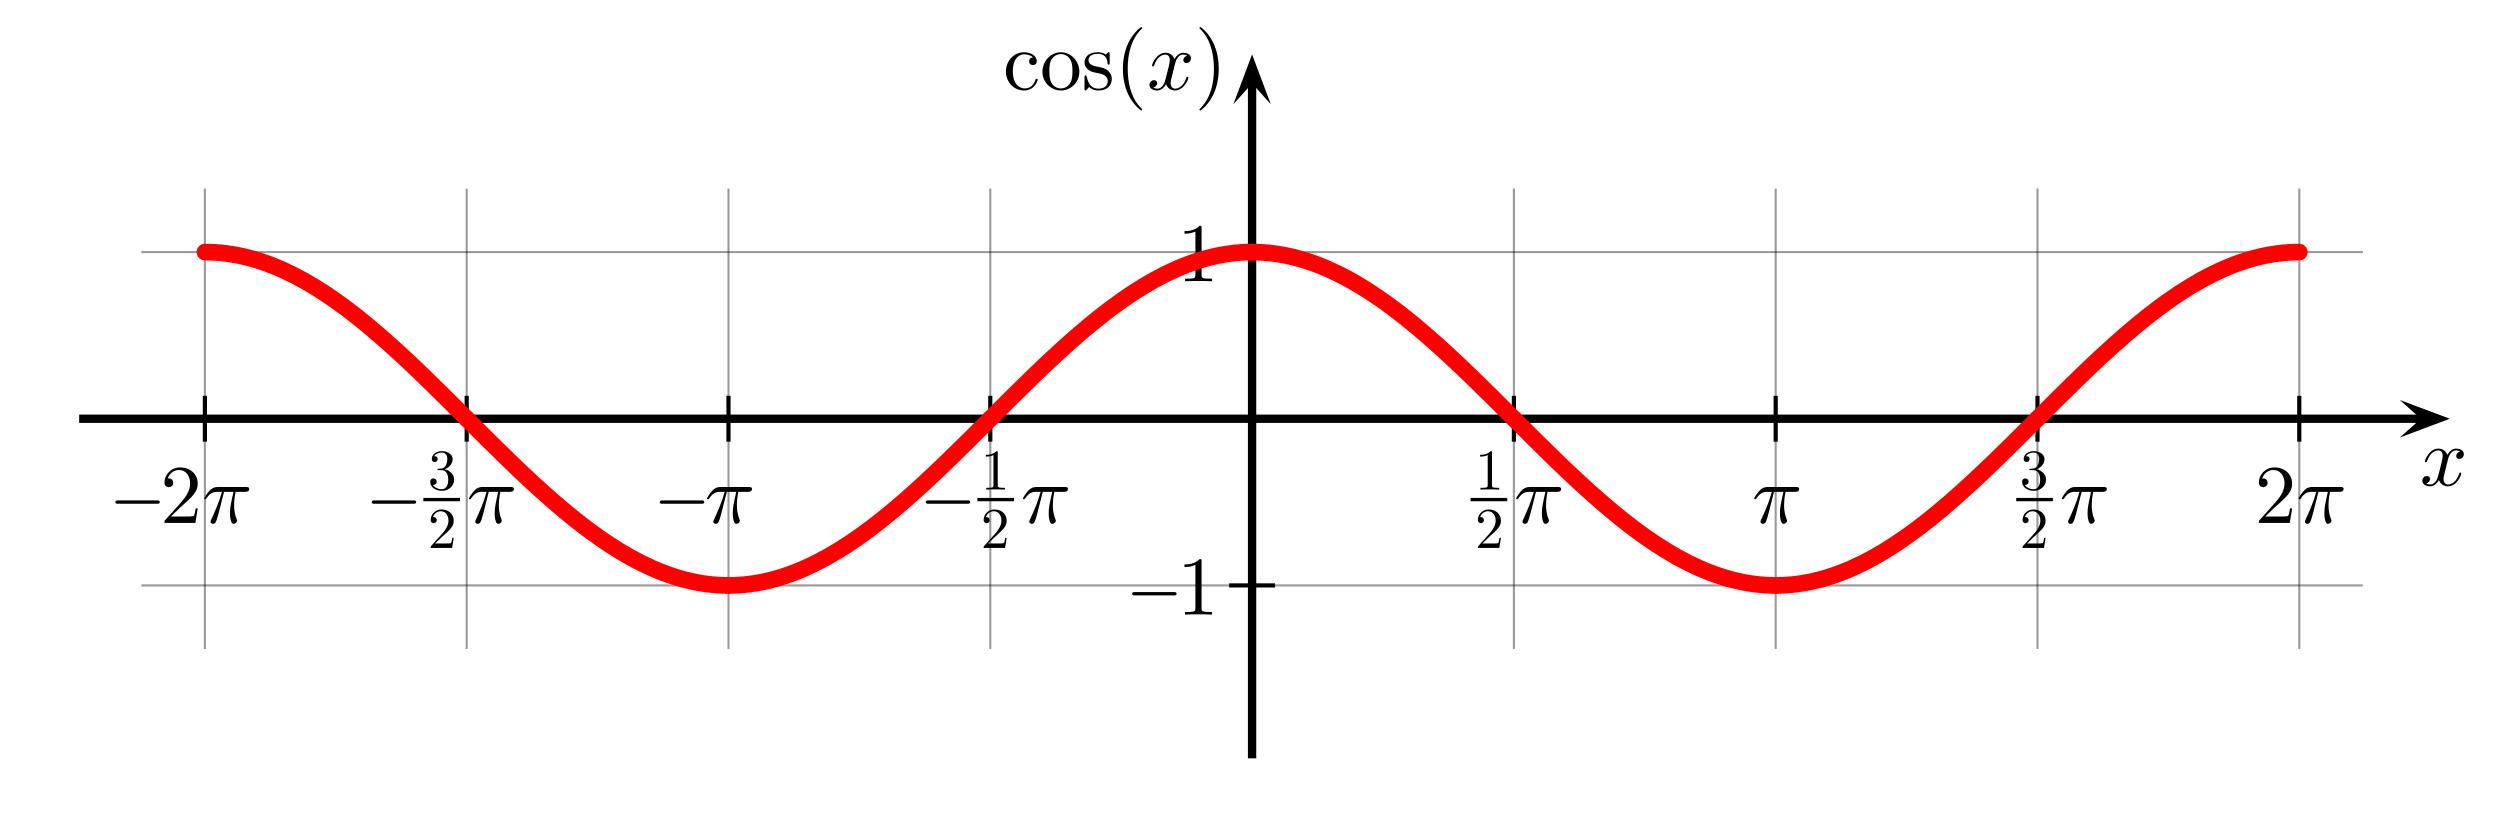 <?xml version="1.0" encoding="UTF-8" standalone="yes"?>
<svg id="cosine"
   version="1.1"
   baseProfile="full"
   xmlns="http://www.w3.org/2000/svg"
   xmlns:xlink="http://www.w3.org/1999/xlink"
   xmlns:ev="http://www.w3.org/2001/xml-events"
   viewBox="0 0 600 200">
   width="100%" height="100%">

  <title>Cosine.svg - a nice plot of the cosine function</title>
  <desc>
     Cosine(cos)-function
     from Wikimedia Commons
     plot-range: -2pi to 2pi
     plotted with three different cubic bezier-curves
     the bezier-controll-points are calculated to give a very accurate result.
     symbols in "Computer Modern" (TeX) font embedded
     created with a plain text editor using GNU/Linux

     about: http://commons.wikimedia.org/wiki/Image:Cosine.svg
     source: http://commons.wikimedia.org/
     rights: GNU Free Documentation license,
             Creative Commons Attribution ShareAlike license
  </desc>

  <defs>
    <!-- the controll points lie on the intersection points of the tangents.
         this yields a very accurate curve -->
    <path id="sine-bow"
       fill="none" stroke="red" stroke-width="0.1px" stroke-linecap="round"
       d="M 0,0
          C 0.174,0.174 0.347,0.347 0.524,0.5
          C 0.7,0.653 0.872,0.778 1.047,0.866
          C 1.224,0.954 1.396,1 1.571,1" />
    <!-- pstricks-style arrow, zoom 1.5 -->
    <marker id="Arrow" refX="2.52" refY="2.25" markerUnits="strokeWidth"
       markerWidth="6" markerHeight="4.5" orient="auto">
      <path d="M 2.52 2.25 L 0 4.5 L 6 2.25 L 0 0 z" />
    </marker>

    <line id="xgridline" x1="0" x2="0" y1="55" y2="-55" stroke="black"
       stroke-width="0.5px" stroke-linecap="square" opacity="0.4" />
    <line id="ygridline" x1="-266.327" x2="266.327" y1="0" y2="-0" 
       stroke="black" stroke-width="0.5px" stroke-linecap="square"
       opacity="0.4"/>
    <line id="xtick" x1="0" x2="0" y1="5" y2="-5" stroke="black"
       stroke-width="1px" stroke-linecap="square" opacity="1" />
    <line id="ytick" x1="-5" x2="5" y1="0" y2="-0" stroke="black"
       stroke-width="1px" stroke-linecap="square" opacity="1" />

    <!-- now the used chars in "Computer Modern" font. They are implemented
         as plain paths and not as glyphs just because it didn't work -->

    <!-- c: horiz-adv-x="444.4"-->
    <path id="c"
       d="M 34 0 m 325 386 c -41 -3 -47 -33 -47 -46 c 0 -26 18 -46 46 -46
          c 26 0 46 17 46 47 c 0 68 -76 107 -153 107
          c -125 0 -217 -108 -217 -232 c 0 -128 99 -227 215 -227
          c 134 0 166 120 166 130 c 0 10 -10 10 -13 10 c -9 0 -11 -4 -13 -10
          c -29 -93 -94 -105 -131 -105 c -53 0 -141 43 -141 204
          c 0 163 82 205 135 205 c 9 0 72 -1 107 -37 z"/>
    <!-- o: horiz-adv-x="500"-->
    <path id="o"
       d="M 28 0 m 443 214 c 0 128 -100 234 -221 234
          c -125 0 -222 -109 -222 -234 c 0 -129 104 -225 221 -225
          c 121 0 222 98 222 225 z M 471 214 m -221 -200 c -43 0 -87 21 -114 67
          c -25 44 -25 105 -25 141 c 0 39 0 93 24 137 c 27 46 74 67 114 67
          c 44 0 87 -22 113 -65 c 26 -43 26 -101 26 -139 c 0 -36 0 -90 -22 -134
          c -22 -45 -66 -74 -116 -74 z"/>
    <!-- s: horiz-adv-x="394.4"-->
    <path id="s"
       d="M 33 0 m 175 194 c 22 -4 104 -20 104 -92 c 0 -51 -35 -91 -113 -91
          c -84 0 -120 57 -139 142 c -3 13 -4 17 -14 17 c -13 0 -13 -7 -13 -25
          v -132 c 0 -17 0 -24 11 -24 c 5 0 6 1 25 20 c 2 2 2 4 20 23
          c 44 -42 89 -43 110 -43 c 115 0 161 67 161 139 c 0 53 -30 83 -42 95
          c -33 32 -72 40 -114 48 c -56 11 -123 24 -123 82 c 0 35 26 76 112 76
          c 110 0 115 -90 117 -121 c 1 -9 10 -9 12 -9 c 13 0 13 5 13 24 v 101
          c 0 17 0 24 -11 24 c -5 0 -7 0 -20 -12 c -3 -4 -13 -13 -17 -16
          c -38 28 -79 28 -94 28 c -122 0 -160 -67 -160 -123
          c 0 -35 16 -63 43 -85 c 32 -26 60 -32 132 -46 z"/>
    <!-- (: horiz-adv-x="388.9"-->
    <path id="parleft"
       d="M 99 0 m 232 -240 c 0 3 0 5 -17 22 c -125 126 -157 315 -157 468
          c 0 174 38 348 161 473 c 13 12 13 14 13 17 c 0 7 -4 10 -10 10
          c -10 0 -100 -68 -159 -195 c -51 -110 -63 -221 -63 -305
          c 0 -78 11 -199 66 -312 c 60 -123 146 -188 156 -188 c 6 0 10 3 10 10
          z"/>
    <!-- ): horiz-adv-x="388.9"-->
    <path id="parright"
       d="M 57 0 m 232 250 c 0 78 -11 199 -66 312 c -60 123 -146 188 -156 188
          c -6 0 -10 -4 -10 -10 c 0 -3 0 -5 19 -23 c 98 -99 155 -258 155 -467
          c 0 -171 -37 -347 -161 -473 c -13 -12 -13 -14 -13 -17
          c 0 -6 4 -10 10 -10 c 10 0 100 68 159 195 c 51 110 63 221 63 305 z"/>
    <!-- x: horiz-adv-x="527.8"-->
    <path id="x"
       d="M 29 0 m 305 302 c 6 26 29 118 99 118 c 5 0 29 0 50 -13
          c -28 -5 -48 -30 -48 -54 c 0 -16 11 -35 38 -35 c 22 0 54 18 54 58
          c 0 52 -59 66 -93 66 c -58 0 -93 -53 -105 -76 c -25 66 -79 76 -108 76
          c -104 0 -161 -129 -161 -154 c 0 -10 10 -10 12 -10 c 8 0 11 2 13 11
          c 34 106 100 131 134 131 c 19 0 54 -9 54 -67 c 0 -31 -17 -98 -54 -238
          c -16 -62 -51 -104 -95 -104 c -6 0 -29 0 -50 13 c 25 5 47 26 47 54
          c 0 27 -22 35 -37 35 c -30 0 -55 -26 -55 -58 c 0 -46 50 -66 94 -66
          c 66 0 102 70 105 76 c 12 -37 48 -76 108 -76 c 103 0 160 129 160 154
          c 0 10 -9 10 -12 10 c -9 0 -11 -4 -13 -11
          c -33 -107 -101 -131 -133 -131 c -39 0 -55 32 -55 66
          c 0 22 6 44 17 88 z"/>
    <!-- pi: horiz-adv-x="570"-->
    <path id="pi"
       d="M 27 0 m 238 373 h 113 c -33 -148 -42 -191 -42 -258
          c 0 -15 0 -42 8 -76 c 10 -44 21 -50 36 -50 c 20 0 41 18 41 38
          c 0 6 0 8 -6 22 c -29 72 -29 137 -29 165 c 0 53 7 107 18 159 h 114
          c 13 0 49 0 49 34 c 0 24 -21 24 -40 24 h -335 c -22 0 -60 0 -104 -47
          c -35 -39 -61 -85 -61 -90 c 0 -1 0 -10 12 -10 c 8 0 10 4 16 12
          c 49 77 107 77 127 77 h 57 c -32 -121 -86 -242 -128 -333
          c -8 -15 -8 -17 -8 -24 c 0 -19 16 -27 29 -27 c 30 0 38 28 50 65
          c 14 46 14 48 27 98 z"/>
    <!-- minus: horiz-adv-x="700"-->
    <path id="minus"
       d="M 83 0 m 578 230 c 14 0 33 0 33 20 c 0 20 -19 20 -33 20 h -467.2
          c -14 0 -33 0 -33 -20 c 0 -20 19 -20 33 -20 z"/>
    <!-- 1: horiz-adv-x="500"-->
    <path id="one"
       d="M 89 0 m 205 640 c 0 24 0 26 -23 26 c -62 -64 -150 -64 -182 -64 v -31
          c 20 0 79 0 131 26 v -518 c 0 -36 -3 -48 -93 -48 h -32 v -31
          c 35 3 122 3 162 3 c 40 0 127 0 162 -3 v 31 h -32
          c -90 0 -93 11 -93 48 z"/>
    <!-- 2: horiz-adv-x="500"-->
    <path id="two"
       d="M 50 0 m 399 174 h -25 c -5 -30 -12 -74 -22 -89 c -7 -8 -73 -8 -95 -8
          h -180 l 106 103 c 156 138 216 192 216 292 c 0 114 -90 194 -212 194
          c -113 0 -187 -92 -187 -181 c 0 -56 50 -56 53 -56 c 17 0 52 12 52 53
          c 0 26 -18 52 -53 52 c -8 0 -10 0 -13 -1 c 23 65 77 102 135 102
          c 91 0 134 -81 134 -163 c 0 -80 -50 -159 -105 -221 l -192 -214
          c -11 -11 -11 -13 -11 -37 h 371 z"/>
    <!-- 3: horiz-adv-x="500"-->
    <path id="three"
       d="M 42 0 m 248 352 c 82 27 140 97 140 176 c 0 82 -88 138 -184 138
          c -101 0 -177 -60 -177 -136 c 0 -33 22 -52 51 -52 c 31 0 51 22 51 51
          c 0 50 -47 50 -62 50 c 31 49 97 62 133 62 c 41 0 96 -22 96 -112
          c 0 -12 -2 -70 -28 -114 c -30 -48 -64 -51 -89 -52
          c -8 -1 -32 -3 -39 -3 c -8 -1 -15 -2 -15 -12 c 0 -11 7 -11 24 -11
          h 44 c 82 0 119 -68 119 -166 c 0 -136 -69 -165 -113 -165
          c -43 0 -118 17 -153 76 c 35 -5 66 17 66 55 c 0 36 -27 56 -56 56
          c -24 0 -56 -14 -56 -58 c 0 -91 93 -157 202 -157
          c 122 0 213 91 213 193 c 0 82 -63 160 -167 181 z"/>

    <!--string expressions -->
    <g id="cosx" transform="scale(0.02,-0.02)">
      <use xlink:href="#c" x="-2688.1" y="0" />
      <use xlink:href="#o" x="-2243.7" y="0" />
      <use xlink:href="#s" x="-1743.7" y="0" />
      <use xlink:href="#parleft" x="-1349.3" y="0" />
      <use xlink:href="#x" x="-960.4" y="0" />
      <use xlink:href="#parright" x="-388.9" y="0" />
    </g>
    <g id="xl" transform="scale(0.02,-0.02)">
      <use xlink:href="#x" x="-285.75" y="0" />
    </g>
    <g id="xm2pi" transform="scale(0.02,-0.02)">
      <use xlink:href="#minus" x="-1235" y="0" />
      <use xlink:href="#two" x="-535" y="0" />
      <use xlink:href="#pi" x="-35" y="0" />
    </g>
    <g id="xm32pi" transform="scale(0.02,-0.02)">
      <use xlink:href="#minus" x="-1300" y="0" />
      <path d="M -500,280 h 400" stroke="black"
         stroke-width="40px" stroke-linecap="square" />
      <use xlink:href="#three" x="-673.3" y="0"
         transform="translate(0,400) scale(0.693,0.693)" />
      <use xlink:href="#two" x="-673.3" y="0"
         transform="translate(0,-300) scale(0.693,0.693)" />
      <use xlink:href="#pi" x="0" y="0" />
    </g>
    <g id="xmpi" transform="scale(0.02,-0.02)">
      <use xlink:href="#minus" x="-985" y="0" />
      <use xlink:href="#pi" x="-285" y="0" />
    </g>
    <g id="xm12pi" transform="scale(0.02,-0.02)">
      <use xlink:href="#minus" x="-935" y="0" />
      <path d="M -135,280 h 400" stroke="black"
         stroke-width="40px" stroke-linecap="square" />
      <use xlink:href="#one" x="-165" y="0"
         transform="translate(0,400) scale(0.693,0.693)" />
      <use xlink:href="#two" x="-165" y="0"
         transform="translate(0,-300) scale(0.693,0.693)" />
      <use xlink:href="#pi" x="365" y="0" />
    </g>

    <g id="x12pi" transform="scale(0.02,-0.02)">
      <path d="M -500,280 h 400" stroke="black"
         stroke-width="40px" stroke-linecap="square" />
      <use xlink:href="#one" x="-673.3" y="0"
         transform="translate(0,400) scale(0.693,0.693)" />
      <use xlink:href="#two" x="-673.3" y="0"
         transform="translate(0,-300) scale(0.693,0.693)" />
      <use xlink:href="#pi" x="0" y="0" />
    </g>
    <g id="xpi" transform="scale(0.02,-0.02)">
      <use xlink:href="#pi" x="-285" y="0" />
    </g>
    <g id="x32pi" transform="scale(0.02,-0.02)">
      <path d="M -235,280 h 400" stroke="black"
         stroke-width="40px" stroke-linecap="square" />
      <use xlink:href="#three" x="-308.3" y="0"
         transform="translate(0,400) scale(0.693,0.693)" />
      <use xlink:href="#two" x="-308.3" y="0"
         transform="translate(0,-300) scale(0.693,0.693)" />
      <use xlink:href="#pi" x="265" y="0" />
    </g>
    <g id="x2pi" transform="scale(0.02,-0.02)">
      <use xlink:href="#two" x="-535" y="0" />
      <use xlink:href="#pi" x="-35" y="0" />
    </g>
    <g id="y1" transform="scale(0.02,-0.02)">
      <use xlink:href="#one" x="-500" y="0" />
    </g>
    <g id="y-1" transform="scale(0.02,-0.02)">
      <use xlink:href="#minus" x="-1200" y="0" />
      <use xlink:href="#one" x="-500" y="0" />
    </g>
  </defs>



  <g transform="translate(300.5, 100.5)">
    <!-- grid -->
    <use xlink:href="#xgridline" x="-251.327" y="0" />
    <use xlink:href="#xgridline" x="-188.496" y="0" />
    <use xlink:href="#xgridline" x="-125.664" y="0" />
    <use xlink:href="#xgridline" x="-62.832" y="0" />
    <use xlink:href="#xgridline" x="62.832" y="0" />
    <use xlink:href="#xgridline" x="125.664" y="0" />
    <use xlink:href="#xgridline" x="188.496" y="0" />
    <use xlink:href="#xgridline" x="251.327" y="0" />
    <use xlink:href="#ygridline" x="0" y="40" />
    <use xlink:href="#ygridline" x="0" y="-40" />

    <!-- ticks -->
    <use xlink:href="#xtick" x="-251.327" y="0" />
    <use xlink:href="#xtick" x="-188.496" y="0" />
    <use xlink:href="#xtick" x="-125.664" y="0" />
    <use xlink:href="#xtick" x="-62.832" y="0" />
    <use xlink:href="#xtick" x="62.832" y="0" />
    <use xlink:href="#xtick" x="125.664" y="0" />
    <use xlink:href="#xtick" x="188.496" y="0" />
    <use xlink:href="#xtick" x="251.327" y="0" />
    <use xlink:href="#ytick" x="0" y="40" />
    <use xlink:href="#ytick" x="0" y="-40" />

    <!-- axes -->
    <line id="x-axis" x1="-280.5" x2="280.5" y1="0" y2="0" stroke="black"
       stroke-width="2px" stroke-linecap="square" marker-end="url(#Arrow)" />
    <line id="y-axis" x1="0" x2="0" y1="80.5" y2="-80.5" stroke="black"
       stroke-width="2px" stroke-linecap="square" marker-end="url(#Arrow)" />

    <!-- labels -->
    <use xlink:href="#xl" x="286" y="16" />
    <use xlink:href="#cosx" x="-6" y="-79" />
    <g id="xlabels" transform="translate(0,25)">
      <use xlink:href="#xm2pi" x="-251.327" y="0" />
      <use xlink:href="#xm32pi" x="-188.496" y="0" />
      <use xlink:href="#xmpi" x="-125.664" y="0" />
      <use xlink:href="#xm12pi" x="-62.832" y="0" />
      <use xlink:href="#x12pi" x="62.832" y="0" />
      <use xlink:href="#xpi" x="125.664" y="0" />
      <use xlink:href="#x32pi" x="188.496" y="0" />
      <use xlink:href="#x2pi" x="251.327" y="0" />
    </g>
    <g id="ylabels" transform="translate(-8,7)">
      <use xlink:href="#y1" x="0" y="-40" />
      <use xlink:href="#y-1" x="0" y="40" />
    </g>

    <!-- curve -->
    <g transform="scale(40, -40)">
      <use transform="translate(-4.712,0) scale(-1,1)" x="0" y="0"
         xlink:href="#sine-bow" />
      <use transform="translate(-4.712,0) scale(1,-1)" x="0" y="0"
         xlink:href="#sine-bow" />
      <use transform="translate(-1.571,0) scale(-1,-1)" x="0" y="0"
         xlink:href="#sine-bow" />
      <use transform="translate(-1.571,0) scale(1,1)" x="0" y="0"
         xlink:href="#sine-bow" />
      <use transform="translate(1.571,0) scale(-1,1)" x="0" y="0"
         xlink:href="#sine-bow" />
      <use transform="translate(1.571,0) scale(1,-1)" x="0" y="0"
         xlink:href="#sine-bow" />
      <use transform="translate(4.712,0) scale(-1,-1)" x="0" y="0"
         xlink:href="#sine-bow" />
      <use transform="translate(4.712,0) scale(1,1)" x="0" y="0"
         xlink:href="#sine-bow" />
    </g>
  </g>
</svg>
